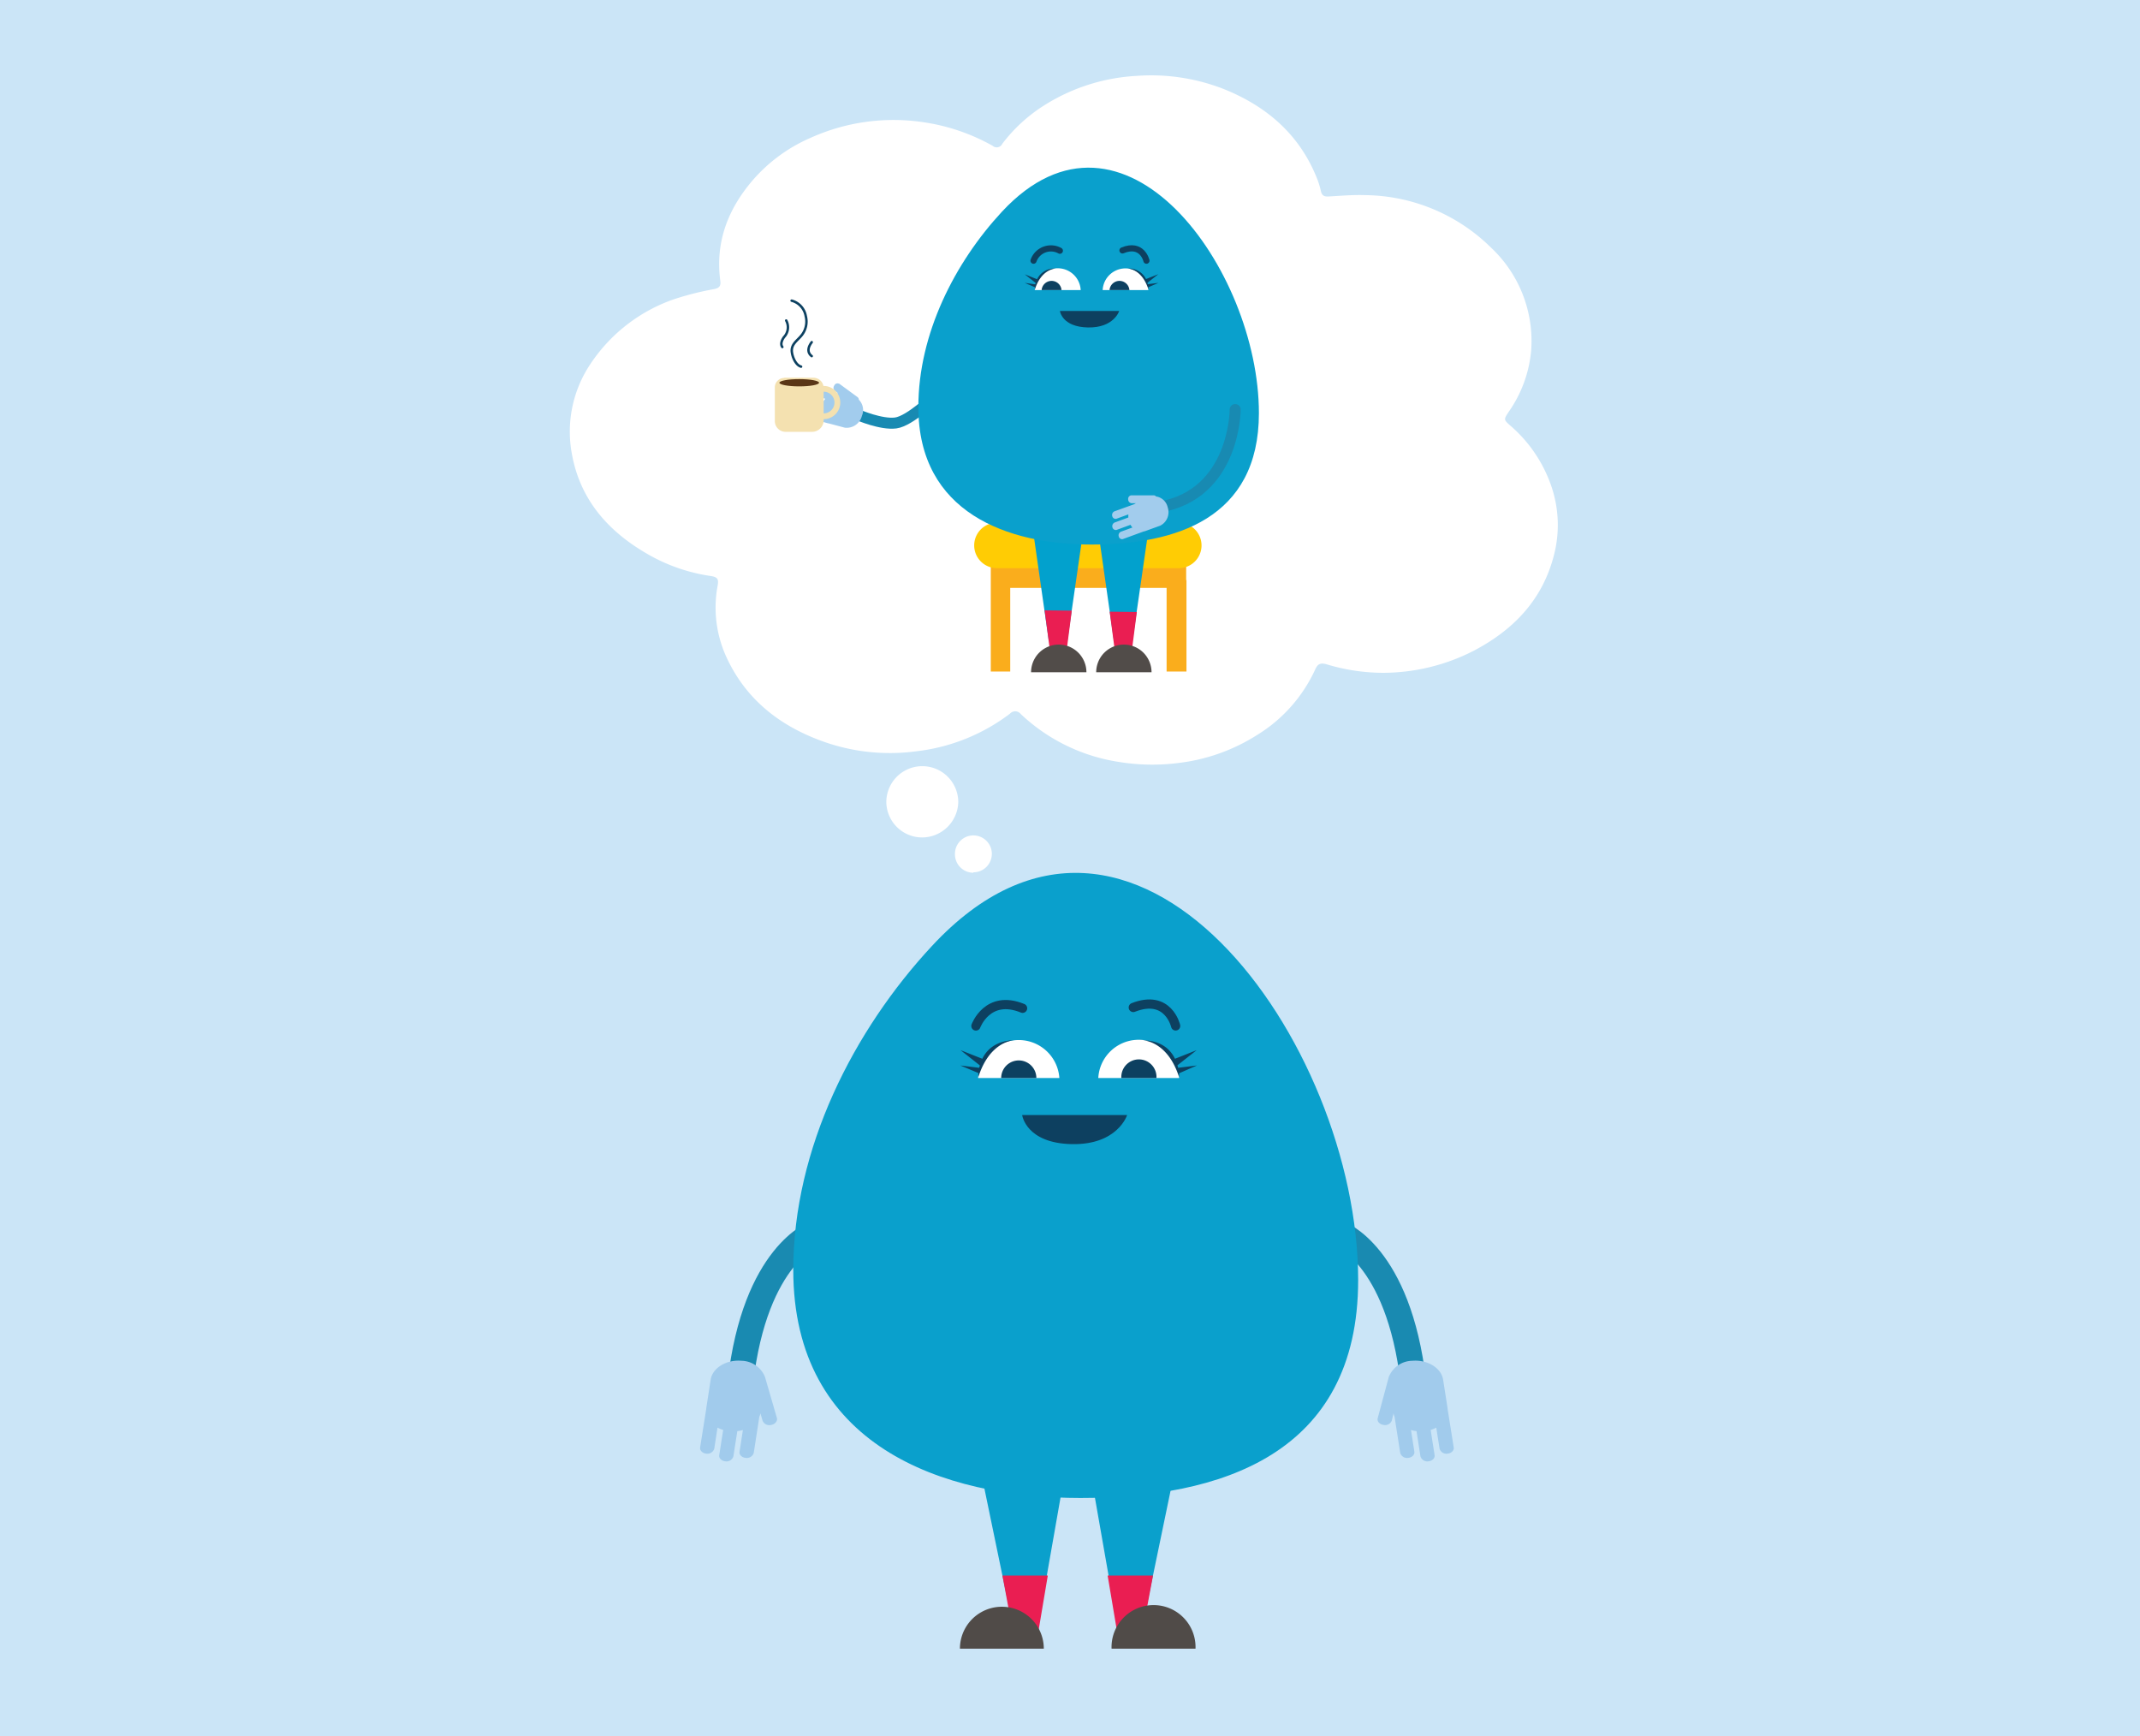 <svg id="Layer_1" data-name="Layer 1" xmlns="http://www.w3.org/2000/svg" viewBox="0 0 348 282.35"><rect x="0" y="0" width="348" height="282.35" fill="#333333" stroke="none"/><defs><style>.cls-1{fill:#cbe5f7;}.cls-2{fill:#0aa0cc;}.cls-3{fill:#ea1e52;}.cls-4{fill:#504b48;}.cls-12,.cls-17,.cls-18,.cls-20,.cls-5,.cls-8{fill:none;stroke-miterlimit:10;}.cls-5{stroke:#198ab1;stroke-width:4.16px;}.cls-12,.cls-18,.cls-20,.cls-5,.cls-8{stroke-linecap:round;}.cls-6{fill:#a1cbec;}.cls-7{fill:#fff;}.cls-20,.cls-8{stroke:#0d4060;}.cls-8{stroke-width:1.5px;}.cls-9{fill:#0d4060;}.cls-10{fill:#faad1c;}.cls-11{fill:#ffcc04;}.cls-12{stroke:#188ab2;stroke-width:1.79px;}.cls-13{fill:#a2cced;}.cls-14{fill:#02a1cd;}.cls-15{fill:#f4e1b0;}.cls-16{fill:#5a3616;}.cls-17{stroke:#f4e1b0;stroke-width:0.94px;}.cls-18{stroke:#0d4161;stroke-width:0.4px;}.cls-19{fill:#514c49;}</style></defs><polyline class="cls-1" points="0 282.35 0 0 348 0 348 282.35"/><polyline class="cls-2" points="164.98 265.72 159.44 238.96 173.26 238.96 168.29 267.26 163.55 265.72"/><polygon class="cls-3" points="163.01 256.2 170.39 256.2 168.49 267.5 164.97 266.71 163.01 256.2"/><path class="cls-4" d="M156.1,268.1a6.82,6.82,0,1,1,13.64,0"/><polyline class="cls-2" points="185.52 265.72 191.07 238.96 177.25 238.96 182.21 267.26 186.96 265.72"/><polygon class="cls-3" points="187.5 256.2 180.12 256.2 182.02 267.5 185.53 266.71 187.5 256.2"/><path class="cls-4" d="M194.41,268.1a6.83,6.83,0,1,0-13.65,0"/><path class="cls-5" d="M217.68,200.54s9.76,3.37,12.16,24.25"/><path class="cls-6" d="M225.84,223.91a4.19,4.19,0,0,1,3.83-2.63c2.45-.21,4.69,1.16,5,3.05l.73,4.66a.31.31,0,0,0,0,.1s0,0,0,0l1,6.29c.08.49-.38.94-1,1a1.16,1.16,0,0,1-1.3-.8l-.54-3.43a5.28,5.28,0,0,1-.91.38l.64,4.1c.08.5-.39.94-1,1a1.17,1.17,0,0,1-1.3-.8l-.64-4.11a5.31,5.31,0,0,1-.9-.18l.55,3.53c.07.49-.39.94-1,1a1.16,1.16,0,0,1-1.3-.8l-.92-5.88a2.78,2.78,0,0,1-.17-.56l-.27,1.16a1.18,1.18,0,0,1-1.36.72h0c-.64-.09-1.06-.57-.95-1.06"/><path class="cls-5" d="M132.55,200.54s-9.76,3.37-12.15,24.25"/><path class="cls-6" d="M124.4,223.91a4.2,4.2,0,0,0-3.83-2.63c-2.45-.21-4.69,1.16-5,3.05l-.72,4.66a.38.38,0,0,0,0,.1l0,0-1,6.29c-.07.49.39.94,1,1a1.17,1.17,0,0,0,1.3-.8l.53-3.43a5.07,5.07,0,0,0,.92.38l-.64,4.1c-.08.5.38.94,1,1a1.16,1.16,0,0,0,1.3-.8l.64-4.11a5.24,5.24,0,0,0,.91-.18l-.55,3.53c-.08.49.38.94,1,1a1.17,1.17,0,0,0,1.31-.8l.91-5.88a2.81,2.81,0,0,0,.18-.56L124,231a1.17,1.17,0,0,0,1.36.72h0c.63-.09,1.06-.57,1-1.06"/><path class="cls-2" d="M129,206.51c0-19.78,9.83-39,22.55-52.68,32.79-35.33,69.31,15.67,69.31,54.32,0,28.52-22.58,35.44-45.18,35.44S129,235,129,206.51Z"/><path class="cls-7" d="M224.93,109.41a31.94,31.94,0,0,1-9.22-1.39c-.91-.26-1.42-.1-1.82.81a24.41,24.41,0,0,1-9.53,10.73,30.46,30.46,0,0,1-12.72,4.51,33.66,33.66,0,0,1-9.82-.19A29.74,29.74,0,0,1,166,116.12a1.14,1.14,0,0,0-1.76-.07A31,31,0,0,1,149,122.17a32.25,32.25,0,0,1-15.44-1.7c-6.82-2.5-12.23-6.75-15.37-13.48a19.31,19.31,0,0,1-1.5-11.7c.21-1.16,0-1.45-1.16-1.63a28.77,28.77,0,0,1-10.31-3.61C98.86,86.37,94.33,81.23,93,73.82a19.72,19.72,0,0,1,3-14.61A26.86,26.86,0,0,1,109.6,48.66,48.42,48.42,0,0,1,116.18,47c.82-.18,1.06-.52.95-1.34-.82-6.16,1.16-11.45,5.07-16.11a26.14,26.14,0,0,1,9.6-7.13,32.78,32.78,0,0,1,18.47-2.53,32.44,32.44,0,0,1,11.15,3.82,1,1,0,0,0,1.57-.33,25.91,25.91,0,0,1,6.85-6.27,31.24,31.24,0,0,1,15-4.77,32.36,32.36,0,0,1,14.32,2.2c6.82,2.78,12.05,7.26,14.9,14.21a13.61,13.61,0,0,1,.74,2.32c.16.73.54.92,1.24.88,2-.11,4-.29,5.94-.22A29.59,29.59,0,0,1,242.5,40.3,20.81,20.81,0,0,1,249,56.9,20.49,20.49,0,0,1,245.32,67c-.79,1.2-.8,1.26.25,2.18a22.67,22.67,0,0,1,6.38,9,19.54,19.54,0,0,1,.66,12.43c-1.93,7.14-6.66,11.93-13.05,15.26A32.46,32.46,0,0,1,224.93,109.41Z"/><path class="cls-7" d="M144.13,130.44a5.85,5.85,0,0,1,11.7,0,5.9,5.9,0,0,1-5.83,5.74A5.83,5.83,0,0,1,144.13,130.44Z"/><path class="cls-7" d="M158.29,141.92a3,3,0,0,1-3-3.07,3,3,0,0,1,3-3,3,3,0,1,1,0,6Z"/><path class="cls-8" d="M158.7,166.84s1.9-5.21,7.59-2.88"/><path class="cls-8" d="M191.18,166.83s-1.19-5.24-6.89-3"/><path class="cls-9" d="M183.29,181.32s-1.52,4.88-9,4.73-8.07-4.73-8.07-4.73Z"/><path class="cls-7" d="M178.6,175.3a6.58,6.58,0,0,1,13.14,0"/><path class="cls-9" d="M182.35,175.3a2.86,2.86,0,1,1,5.71,0"/><path class="cls-7" d="M159.06,175.3a6.62,6.62,0,0,1,13.21,0"/><path class="cls-9" d="M162.81,175.3a2.86,2.86,0,1,1,5.72,0"/><path class="cls-9" d="M159.74,172.17l-3.54-1.4,3.13,2.47c0,.14-.07.27-.1.4l-3.06-.38,2.93,1.23a5.16,5.16,0,0,0,0,.65c1.73-5.48,5.29-6,6-6C162,169.18,160.46,170.68,159.74,172.17Z"/><path class="cls-9" d="M165.07,169.14h0Z"/><path class="cls-9" d="M194.64,173.26l-3.07.38c0-.13-.06-.27-.1-.41l3.13-2.46-3.53,1.4c-.72-1.49-2.22-3-5.33-3,.71,0,4.27.52,6,6a5,5,0,0,0,0-.64Z"/><path class="cls-9" d="M185.74,169.14h0Z"/><polygon class="cls-10" points="161.12 109.2 164.28 109.2 164.28 95.6 189.71 95.6 189.71 109.2 192.94 109.2 192.94 94.33 192.89 94.33 192.89 91.43 161.12 91.43 161.12 94.37 161.12 109.2"/><path class="cls-11" d="M162.12,85h29.57a3.7,3.7,0,0,1,3.7,3.69h0a3.7,3.7,0,0,1-3.7,3.7H162.12a3.7,3.7,0,0,1-3.7-3.7h0A3.69,3.69,0,0,1,162.12,85Z"/><path class="cls-12" d="M152.16,64.38s-4.14,4.09-6.5,4.4-6.08-1.3-6.08-1.3"/><path class="cls-13" d="M131.14,67.87a.57.57,0,0,1-.32-.74l0-.06a.68.68,0,0,1,.72-.5l1.94.52a2.71,2.71,0,0,1,0-.57l-2.32-.62a.56.56,0,0,1-.3-.74v0a.66.66,0,0,1,.72-.5l2.32.61a3.36,3.36,0,0,1,.31-.43l-2-.53a.57.57,0,0,1-.3-.74v0a.66.66,0,0,1,.72-.51l3.33.89a1.84,1.84,0,0,1,.33,0l-.55-.39a.68.68,0,0,1-.06-.89h0a.55.55,0,0,1,.73-.28s0,0,.06,0l3,2.2a.53.53,0,0,1,.19.4,2.4,2.4,0,0,1,.5,2.64,2.56,2.56,0,0,1-2.77,1.92l-2.63-.7-.06,0h0Z"/><polyline class="cls-14" points="168.01 86.43 170.54 104.14 173.58 104.14 176.13 86.49"/><polygon class="cls-3" points="173.15 108.11 170.96 107.49 169.87 99.25 174.29 99.3 173.15 108.11"/><path class="cls-15" d="M127.52,61.42h4.74a1.68,1.68,0,0,1,1.68,1.67h0v5.25a1.88,1.88,0,0,1-1.88,1.88h-4.33A1.75,1.75,0,0,1,126,68.47h0V63a1.54,1.54,0,0,1,1.54-1.54Z"/><ellipse class="cls-16" cx="129.97" cy="62.24" rx="3.22" ry="0.59"/><path class="cls-17" d="M133.85,63.23a2.23,2.23,0,1,1,.18,4.46h-.18"/><path class="cls-18" d="M130.27,59.62c-.84-.22-1.4-1.51-1.5-2.38-.14-1.19.75-1.75,1.44-2.54a3.57,3.57,0,0,0,.82-3.29,3.14,3.14,0,0,0-2.3-2.52"/><path class="cls-18" d="M127.85,52.12a2.31,2.31,0,0,1-.36,2.7c-.33.47-.62,1.13-.27,1.61"/><path class="cls-18" d="M132,57.91s-1.19-.71,0-2.27"/><path class="cls-19" d="M167.67,109.32a4.48,4.48,0,1,1,9,0"/><polyline class="cls-14" points="178.6 86.43 181.13 104.14 184.17 104.14 186.72 86.49"/><path class="cls-2" d="M149.34,66.2c0-11.93,5.93-23.51,13.59-31.77,19.78-21.3,41.79,9.45,41.79,32.75,0,17.2-13.61,21.37-27.23,21.37s-28.15-5.16-28.15-22.35"/><path class="cls-12" d="M200.86,66.6s0,13.81-12.37,15.87"/><path class="cls-13" d="M182.6,87.66a.54.54,0,0,1-.66-.39v0a.64.64,0,0,1,.32-.8l1.89-.69a1.94,1.94,0,0,1-.31-.44l-2.26.83a.56.56,0,0,1-.67-.39.09.09,0,0,0,0,0,.66.66,0,0,1,.32-.8l2.26-.83a4.17,4.17,0,0,1,0-.5l-1.95.71a.55.55,0,0,1-.66-.4v0a.66.66,0,0,1,.32-.8l3.24-1.17a1.46,1.46,0,0,1,.3-.16H184a.62.62,0,0,1-.54-.65h0a.57.57,0,0,1,.48-.63h0l3.68,0a.47.47,0,0,1,.37.18,2.27,2.27,0,0,1,1.89,1.75,2.45,2.45,0,0,1-1.21,3l-2.57.93h-.08Z"/><polygon class="cls-3" points="183.73 108.34 181.54 107.71 180.45 99.47 184.87 99.52 183.73 108.34"/><path class="cls-19" d="M178.26,109.32a4.48,4.48,0,1,1,9,0"/><path class="cls-20" d="M168.07,42.39a3,3,0,0,1,4.28-1.62"/><path class="cls-20" d="M186.43,42.39s-.68-3-3.9-1.67"/><path class="cls-9" d="M182,50.57s-.85,2.76-5.08,2.68-4.56-2.68-4.56-2.68Z"/><path class="cls-7" d="M179.31,47.17a3.72,3.72,0,0,1,7.43,0"/><path class="cls-9" d="M180.43,47.17a1.62,1.62,0,0,1,3.23,0"/><path class="cls-7" d="M168.27,47.17a3.74,3.74,0,0,1,7.47,0"/><path class="cls-9" d="M169.39,47.17a1.62,1.62,0,0,1,3.23,0"/><path class="cls-9" d="M168.65,45.41l-2-.8,1.77,1.4a1.55,1.55,0,0,0-.06.23L166.64,46l1.65.7a2.46,2.46,0,0,0,0,.36c1-3.1,3-3.37,3.38-3.39A3.09,3.09,0,0,0,168.65,45.41Z"/><path class="cls-9" d="M171.66,43.69h0Z"/><path class="cls-9" d="M188.38,46l-1.73.21-.06-.22,1.77-1.4-2,.79a3.08,3.08,0,0,0-3-1.71c.4,0,2.41.29,3.39,3.39a1.93,1.93,0,0,0,0-.36Z"/><path class="cls-9" d="M183.35,43.69h0Z"/></svg>